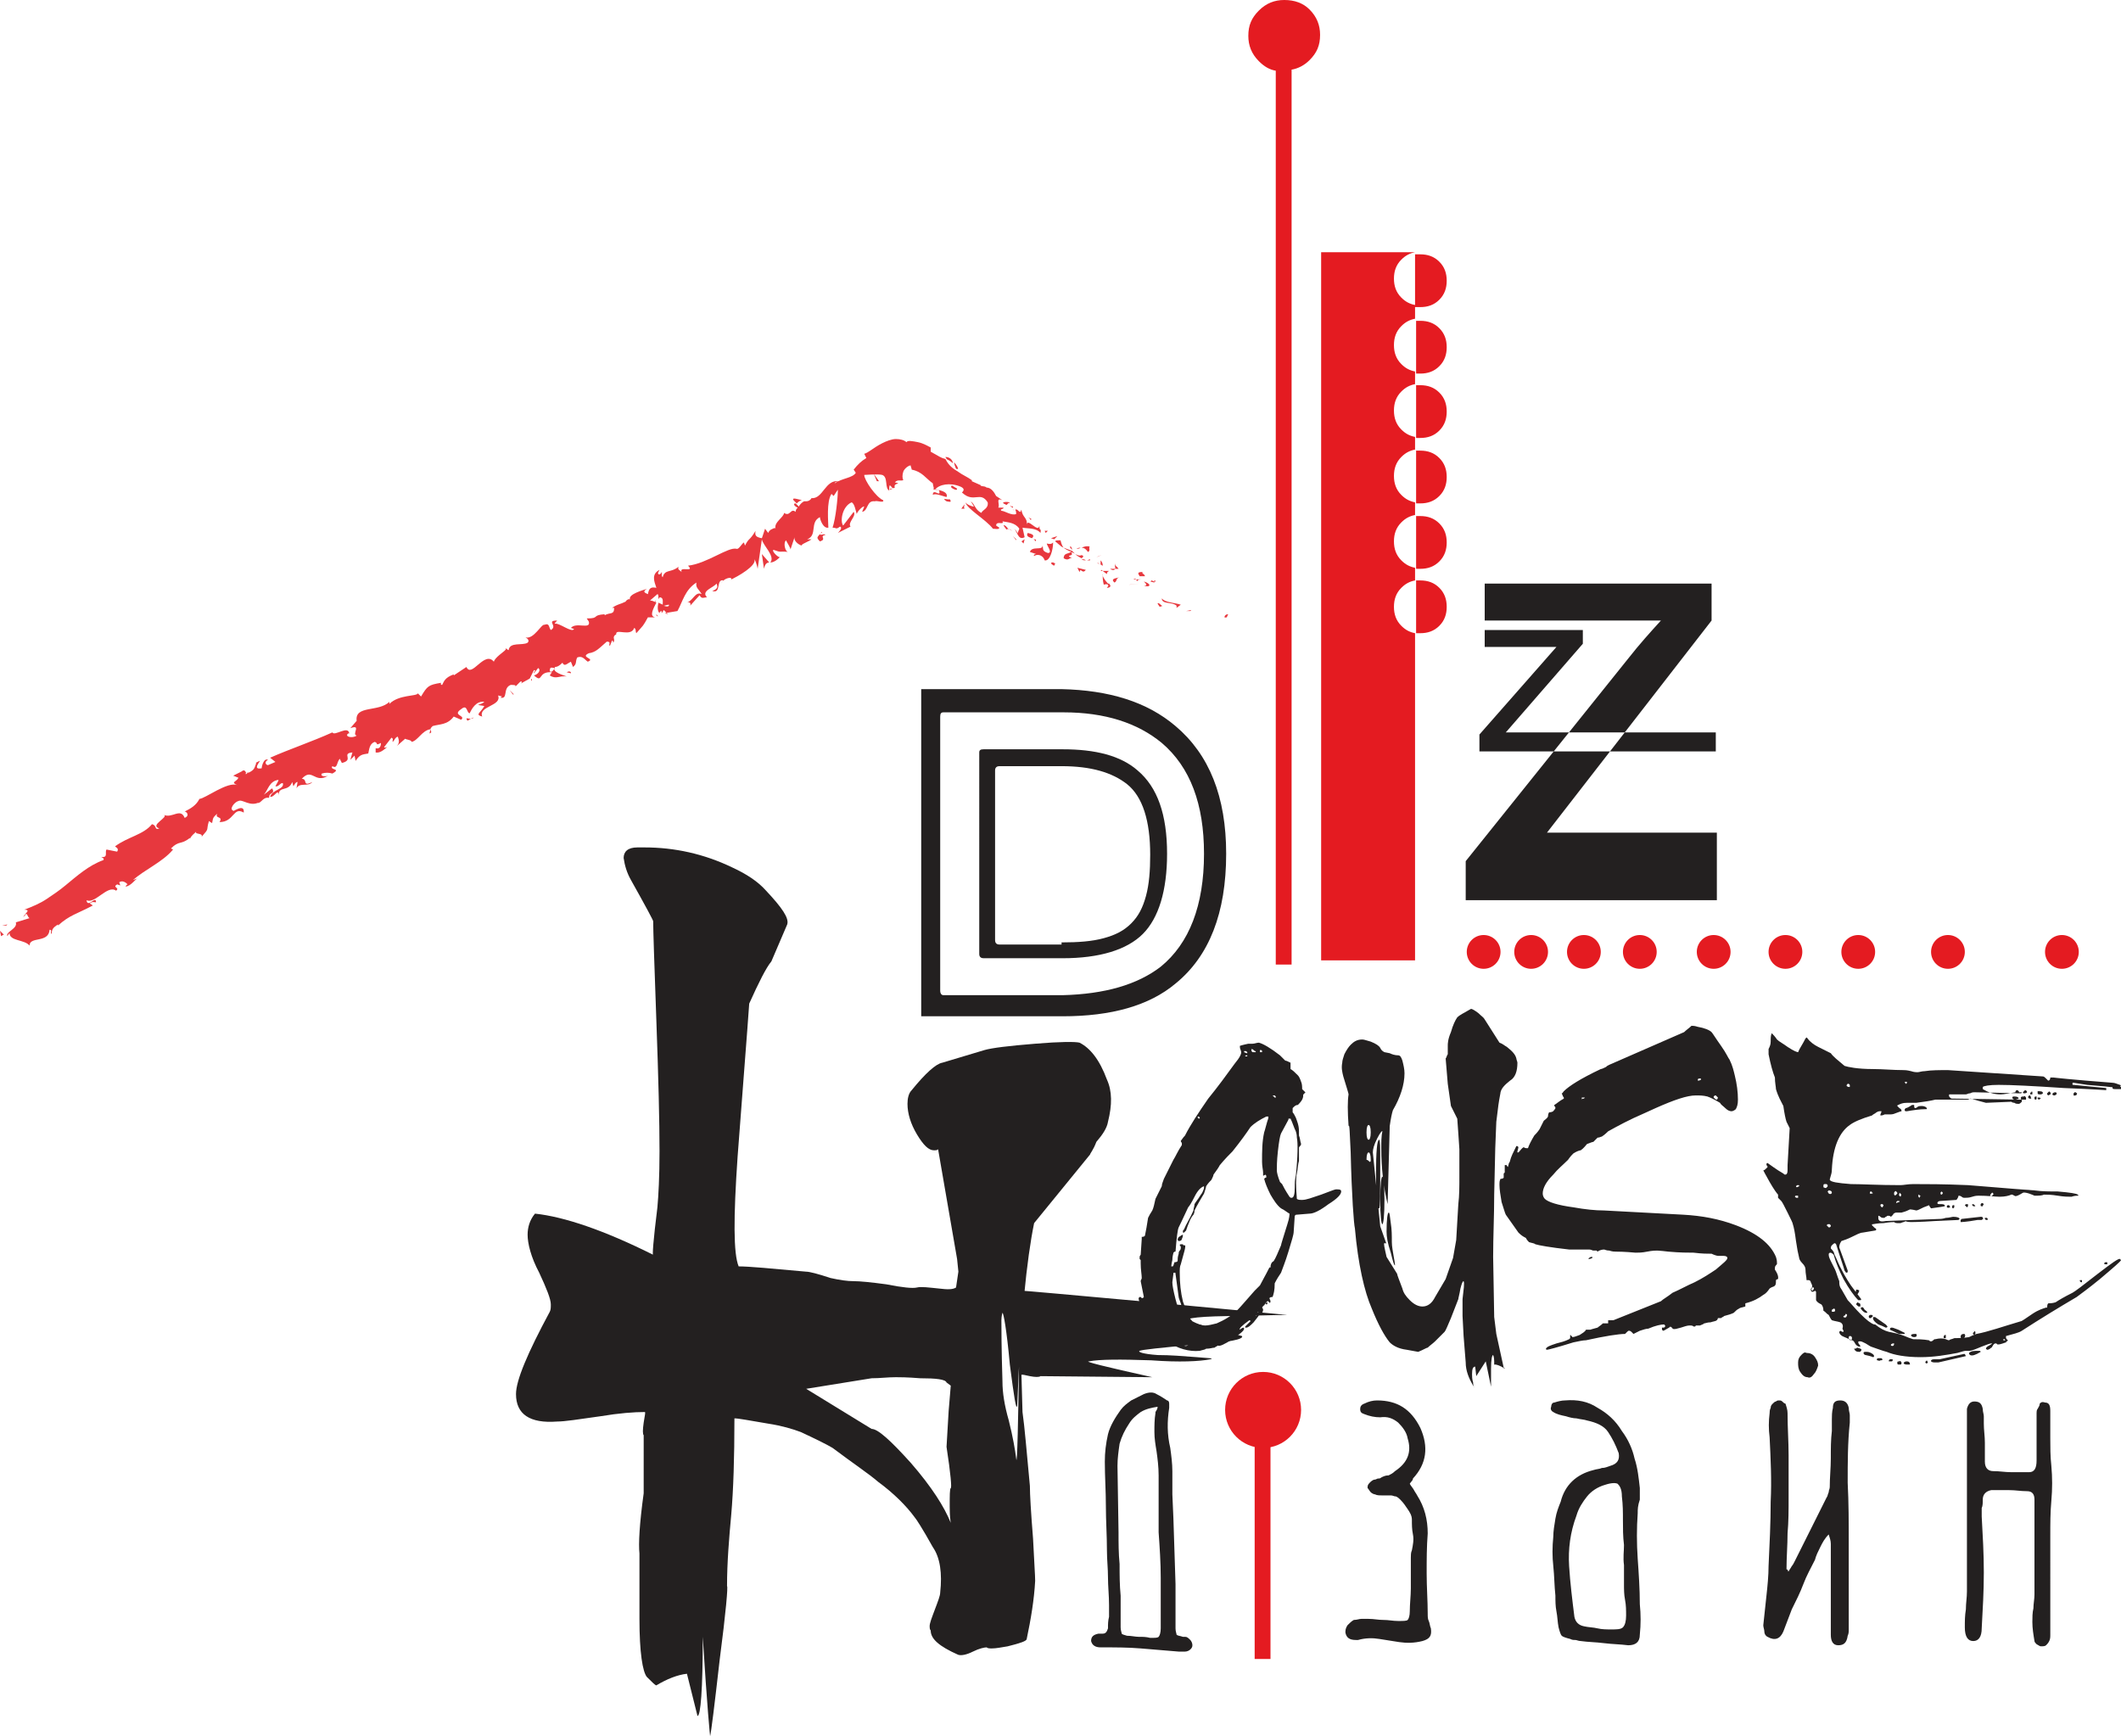 <svg version="1.1" id="Слой_1" xmlns="http://www.w3.org/2000/svg" x="0" y="0" viewBox="0 0 201 164.5" xml:space="preserve"><style>.st0{fill:#232020}.st1{fill:#e7383e}.st2{fill:#e41b21}</style><path class="st0" d="M111.4 68.8c3.2 2.7 4.8 6.7 4.8 12.1 0 5.6-1.6 9.7-4.8 12.3-2.5 2.1-6.1 3.1-10.7 3.1H87.3v-31h13.3c4.5.1 8.1 1.2 10.8 3.5zM110 91.6c2.7-2.2 4.1-5.8 4.1-10.7 0-4.7-1.3-8.2-4-10.5-2.3-1.9-5.4-2.9-9.3-2.9H89.4c-.2 0-.3.1-.3.4v26c0 .2.1.4.3.4h11.3c4-.1 7.1-1 9.3-2.7zM107.8 73c1.9 1.6 2.8 4.2 2.8 7.9 0 3.5-.8 6.1-2.3 7.6-1.5 1.5-4.1 2.3-7.6 2.3h-7.5c-.2 0-.4-.1-.4-.4V71.3c0-.2.1-.3.4-.3h7.5c3.1 0 5.5.6 7.1 2zm-7.2 16.3c1.6 0 2.9-.1 4-.4 1.1-.3 1.9-.7 2.6-1.4.7-.7 1.1-1.5 1.4-2.6.3-1.1.4-2.4.4-3.9 0-3.2-.7-5.5-2.2-6.7-1.4-1.1-3.4-1.7-6.2-1.7h-5.9c-.2 0-.4.1-.4.4v16.1c0 .2.1.4.4.4h5.9zM138.9 85.3v-3.7l15.4-19.2c1.1-1.4 2.1-2.5 3.1-3.6h-16.7v-3.5h21.5v3.5l-15.6 20.1h16.1v6.4h-23.8zm23.7-14.2v-1.7h-19.9L150 61v-1.3h-9.3v1.6h6.8l-7.3 8.3v1.6h22.4z"/><path class="st0" d="M103.3 109.4l-5.3 6.5c-.7 3.4-1.3 9.2-1.6 17.3-.1.5-.3-.8-.7-3.9-.3-3.3-.6-4.9-.7-4.9 0 0-.1.3-.1.7 0 .7 0 2.6.1 5.8 0 1.1.2 2.3.6 3.7.4 1.6.6 2.8.7 3.6.2 2.1.4-20.9.4-15.9.5 0 4.7.4 12.5 1.1 7.4.7 11.7 1.1 12.8 1.2.2 0-1.2 0-4.4.1-3.8 0-5.5.2-5.1.5l5.2 1.4c.2.3-1.2.6-4.3.8-3.4.3-5.2.5-5.4.6-.2.1.3.3 1.7.4 1.2 0 2.4.1 3.7.2 1.2.1 1.7.1 1.3.2-1 .2-2.9.3-5.6.1-2.9-.1-4.9-.1-5.9.1-.5 0 1.5.5 6 1.5l-10.6-.1c-.1.1-.5.1-1 0s-.8-.2-.8-.1l.1 3.5c.2 1.4.4 3.8.7 7 0 .8.1 2.5.3 5 .1 2.1.2 3.5.2 4-.1 1.8-.4 3.6-.8 5.5 0 .2-.6.4-1.8.7-.6.1-1.1.2-1.5.2-.2 0-.4 0-.5-.1-.2 0-.7.1-1.3.4-.6.3-1.1.4-1.4.3-1.8-.8-2.6-1.5-2.6-2.3-.1-.1-.1-.3-.1-.4 0-.3.2-.8.5-1.6s.5-1.3.5-1.6c.2-1.8 0-3.3-.7-4.3-1-1.8-1.6-2.7-1.7-2.8-.8-1.1-2-2.3-3.5-3.4-.8-.7-2.3-1.7-4.3-3.2-.5-.3-1.5-.8-3-1.5-.8-.3-1.8-.6-3.1-.8-1.8-.3-2.8-.5-3.2-.5 0 3.8-.1 6.8-.3 9.1-.2 2.2-.4 4.5-.4 6.8.1 0-.1 2.4-.7 7-.5 4.4-.8 6.8-.9 7.2 0 .2-.3-2.9-.7-9.4 0 5-.2 7.5-.5 7.5l-1-4c-.9.1-1.9.5-2.9 1.1-.1 0-.4-.3-.9-.8-.4-.5-.7-2.3-.7-5.5v-6.2c-.1-.9 0-2.8.4-5.7V136c-.1-.1-.1-.5 0-1.2s.2-1 .1-1c-1 0-2.4.1-4.2.4-2.1.3-3.4.5-4.1.5-2.6.2-3.9-.7-3.9-2.6 0-1.3 1.1-3.9 3.2-7.8.1-.2.1-.4.1-.7 0-.5-.4-1.5-1.1-3-.8-1.5-1.1-2.8-1.1-3.6 0-.7.2-1.4.7-2 2.8.3 6.6 1.6 11.2 3.9-.1.2 0-1.3.4-4.5.1-1.1.2-2.9.2-5.3 0-2.8-.1-6.9-.3-12.4-.2-5.5-.3-8.6-.3-9.4 0-.1-.7-1.4-2.1-3.9-.4-.7-.6-1.4-.7-2.1 0-.6.4-1 1.3-1h.7c2.8 0 5.6.6 8.3 1.9 1.3.6 2.4 1.3 3.2 2.2 1.5 1.6 2.2 2.6 2 3.2l-1.5 3.5c-.5.6-1.2 2-2.1 4-.2 2.9-.6 7.8-1.1 14.5-.4 5.8-.4 9.2.1 10.4 1 0 3.1.2 6.4.5.3 0 1.1.2 2.3.6.9.2 1.6.3 2.2.3.6 0 1.6.1 3.1.3 1.5.3 2.5.4 2.9.3.4-.1 1.1 0 2.1.1.8.1 1.3.1 1.6-.1l.8-5.4c.1-2.7.1 18.9 0 11.6-.2-4.1-.5-7-.7-8.9-.6-3.5-1.2-6.9-1.8-10.4-.1.1-.2.1-.4.1-.5 0-1-.5-1.6-1.5-.6-1-.9-2-.9-2.9 0-.5.1-1 .4-1.3 1.3-1.6 2.3-2.5 2.9-2.6l4-1.2c.7-.2 2.3-.4 4.8-.6 2.4-.2 3.8-.2 4.2-.1 1 .5 1.9 1.6 2.6 3.5.5 1.1.5 2.4.1 4-.1.6-.5 1.2-1.1 1.9-.3.8-.6 1.1-.6 1.2zm-13.2 21.9l-.4-.3c-.1-.3-1-.4-2.5-.4-1.2-.1-2-.1-2.3-.1-.8 0-1.5.1-2.3.1l-6.2 1 6.2 3.8c.6 0 1.8 1.1 3.7 3.2 2 2.3 3.2 4.2 3.8 5.7 0 0-.1-.5-.1-1.5 0-1.1 0-1.7.1-1.8.1 0 0-1.3-.4-3.9l.2-3.4.2-2.4z"/><path class="st1" d="M116.1 58.5c.2.1.2-.2.3-.3-.4 0-.4.4-.3.3zM112.8 57.9l.1-.1-.5.1zM110.1 56.7c0 .6 1 .3 1.4.7v.2l.4-.3c-.6-.2-1.5-.2-1.8-.6zM109.1 55c0 .2-.4 0 .3.2v-.1c-.1 0-.2-.1-.3-.1zM109.4 55.1c.3.1-.1-.3 0 0zM108 54.6h.5c0-.2-.4-.3-.2-.4-.5 0-.5.1-.3.4zM107.4 54.9h.2c.1-.1 0-.1-.2 0zM108.2 54.9h-.5c0 .1 0 .3.2 0-.1.1 0 0 .3 0zM108.4 55.1c.2.2.4.4 0 .4.7.2.7-.2 0-.4zM109.7 57.2l.2.3.3-.1c-.1.1-.4-.4-.5-.2zM105.7 53.4c-.1.1 0 .4 0 .5h.3c-.1-.2-.4-.3-.3-.5zM105.7 53.9h-.5c.3.2.4.1.5 0zM107.1 55.4l.9-.1-1 .1zM104.1 52.7l.3-.1-.5.2zM103.1 52.3c.3-.1 0-.5.2-.5-.3-.1-.6 0-.8.1.2 0 .4.1.6.4zM102 52c.1 0 .3 0 .4-.1-.1 0-.2 0-.4.1zM104.5 53.6c0-.1 0-.3-.2-.5v.4c.1 0 .1.1.2.1zM104.3 53.5c-.2-.1-.3-.2-.3-.2 0 .1.1.1.3.2zM104.5 53.6zM106.1 54.7c-.3.1-.9.1-.5.5.3-.1.1-.4.5-.5zM104.5 54.1l.4.3c0-.1 0-.2.2-.3h-.6zM104.3 54.1h.2l-.1-.1zM102.5 52.6c-.2.1-.4 0-.6-.1.2.2.4.3.6.4.1-.1.3-.2 0-.3zM103.4 53.1c-.1 0-.1 0 0 0zM99.9 51.3zM102.5 53c.1.1.3.1.4.1-.1-.1-.2-.1-.4-.1zM101.4 51.8c0 .1.1.2.2.3 0-.1-.1-.4-.2-.3zM103.3 53c0-.1 0-.1 0 0zM103.3 53c-.1 0-.2.1-.3.1h.3V53zM98 52.7c.2-.2.8-.2 1 .4.5.1.8-1 .8-1.7-.1.1-.2.2-.6.1 0 .2.6.9.1.9-.6-.2-.4-.4-.5-.7 0 .5-1 0-1.2.6l.6.2s-.3 0-.2.2zM100.6 51.8l.2.1c-.1-.1-.2-.3-.3-.7-.3 0-.5 0-.5.1l.6.5zM101.5 52.3c-.3.2-.7.1-.7.6.5.3.5-.1.8 0-.8-.4.3-.1-.1-.6.2.1.3.1.4.2l-.3-.3c0 .1 0 .1 0 0l-.1.1c0-.1 0 0 0 0-.2-.2 0-.1 0 0l.1-.1-.8-.3c.1.1.3.2.7.4zM104.9 55.7c-.1 0-.1 0 0 0zM104.6 55.4c.1 0 .2-.1.4 0 .1.2-.1.2-.1.3.2 0 .5-.1.2-.4h-.1c-.3-.3-.6-.8-.5-.9 0 .4 0 .6.1 1zM102.9 54l-.8-.2.2.4.1-.2c.3.3.4.1.5 0zM99.9 51.1l.3-.3-.6.2zM99.1 50.5l.2-.2H99zM48.9 65.1l-.2.2.2-.2zM50.4 64.5v-.2c-.1.1-.1.2 0 .2zM76 47.4c-.4-.1-1-.3-.8 0l.3.3c.2-.2.4-.3.5-.3zM62 57.1l.1.1c0-.1 0-.3.1-.4-.1.1-.1.2-.2.3zM62.4 58.6h-.5.5zM40.8 69.1l-.1.4c.3-.1.1-.2.1-.4zM90.8 44.4c-.1-.3-.3-.5-.4-.6.1.4.2.8.4.6zM48 61.4c-.1.1-.1.2-.1.3.1-.1.1-.2.1-.3zM89.6 43.3c0 .1.1.1.1.2.2.1.4.2.6.4 0-.3-.3-.6-.7-.6zM12 84c-.1 0-.1 0 0 0-.1.1-.1 0 0 0zM2.2 86.9l.3-.3c-.1 0-.2.1-.3.3zM96 48c.2.1 0 0 0 0zM96 49.8c-.1 0-.1 0-.2.1.1-.1.1-.1.2-.1zM86.5 44.2c0 .1 0 .1 0 0zM96.1 48.4c0-.1-.1-.2-.2-.2.1 0 .1 0 .2.2zM96.2 48.2l.1.1c.1 0 .1 0-.1-.1zM95.7 47.9c.1.1.2.2.3.2V48c-.1 0-.1 0-.3-.1zM26.5 74.5c-.2.2-.1.1 0 0zM73 53.3zM72.4 53.9c.1-.5.3-.6.5-.6l-.7-.8.2 1.4z"/><path class="st1" d="M45.3 66.8l.6.1c-.4.7-.9.8-.2 1-.4-1 1.9-1 1.5-2l.4.1c-.1 0-.1.1-.2.1.8.2.2-.9 1-1.2.3 0 .6 0 .4.2l.5-.5c.2-.1.2.1 0 .2l.9-.5.4-.8c.3 0-.1.2 0 .3l.4-.5c.3.2 0 .6-.4.7.9.8.3-.4 1.7-.3l-.2.3c.6.4.9 0 1.6.1-.2-.1-1.5-.4-1.1-.9.2 0 .4-.1.7-.4.2.4.4.1.8-.1l.2.5c.4-.3.2-.5.4-.9.5-.2.7.2 1 .4.8-.3-.8-.4.1-.8.7-.1 1-.5 1.7-1.1.5 0 .1.3.3.4l.2-.5c.1 0 .1.1.1.2.3-.3-.2-.5.3-.8-.1-.6 1.4.3 1.7-.6.2.1.1.3.2.5.7-.8.6-.6 1.1-1.5h.7c-.6-.1-.2-.8.1-1.4-.2-.1-.4-.2-.6-.2l.7-.6c.1 0 .1.2.1.5 0-.1.1-.1.1-.2.4 0 .3.4.3.7-.1-.1-.3-.1-.4-.2-.1.4-.1.8.1 1 0-.1.1-.2.2-.2v.2s.1-.1.2-.3l.4.4-.3-.1 1.2-.2c.5-.9.7-2 1.8-2.7-.1.5.2.6.5 1.1-.6-.3-.8.6-1.4.8.3-.1.4.1.3.3l.9-1c.2.4.4.2.7.2-.6-.6.6-.9.9-1.3.1.2.2.5-.4.7.9.3.3-1.2 1.1-1-.1.1-.2.1-.2.2.2-.4 1-.6.9-.3l-.2.1c.9-.4 2.6-1.4 2.4-2 .1.1.3.8.3.9l.4-2.8c.1.6 1.3 1.6.8 2.2.2 0 .5-.1.9-.5-.2 0-.8-.6-.6-.7.8.3.5.1 1.4.2-.3 0-.5-.9-.2-1.1 0 .1.5.8.4.9l.4-1.2c-.1.3.3.7.7.8-.2-.1.7-.4.9-.6h-.4c1-.4.2-1.6 1.2-2.1 0 .2.3 1.1.8 1 0-.5-.2-2.5.3-3.2l.2.2.4-.6c0 .8-.2 2.7-.5 3.6.4 0 .3.2.7-.1.3.1-.1.5-.2.6l1.2-.6c-.3-.4.6-1 .3-1.4l-1 1.3c-.3-.4-.1-1.8.8-2.2.3.1.4.9.5 1.1 0-.2.6-.8.7-.7l-.2.5c.6-.1.4-1.1 1.2-1 .2-.1.9.2.8-.1-.7-.3-1.8-1.9-1.8-2.4.1 0 1.3-.1 1.7 0 .6.2.2 1.3.7 1.5-.1-.1 0-.4 0-.5.2 0 .2.4.5.2-.2-.5.8-.3 0-.5.3-.3.5-.1.8-.2-.1-.2-.1-.5 0-.8.1-.3.5-.6.7-.6 0 .1.1.3.1.4 1 .2 1.3.8 2 1.3 0 .2.2.6 0 .6.2 0 .4-.1.6.1.2.7-.6-.3-.6.4.2-.2.9.1 1.3.2.2-.5-.7-.7-1.1-.7.4-.5 1.4-.7 2.4-.3.7.3 0 .6.2.6 1.1 1 1.7-.2 2.4.9.1.6-.5.7-.6 1-.6-.3-.6-.8-1-1.1l.3.5c-.2 0-.7-.2-.8-.4.1.6 1.9 1.6 2.6 2.5.2 0 .6.1.6-.1l-.3-.2c0-.5.8 0 .6-.4.5.1 1.2.1 1.6.7l-.2.5c.1-.1-.2-.5-.4-.5.4 0 .4 1.2 1.1.8l-.2-.9c.5.1 1.3 0 1.7.5.1-.6-.1 0-.1-.7-.1.8-1.2-.9-1.2 0 .1-.8-.4-.7-.5-1.5-.1.1 0 .4-.4 0h-.2c.1.1.1.3.1.4-.4.2-1.1-.3-1.4-.3-.2-.2.2-.1.2-.3h-.5c.2-.3-.3-1 .4-.7l-.6-.4c-.2-.4-.5-.8-.9-.8-.2-.2-.8-.1-.5-.2l-.9-.4v-.1c-.4-.3-.9-.5-1.3-.8-.5-.3-.9-.6-1.2-1.2-.4-.1-.7-.3-1.4-.7v-.4c-.2-.1-.7-.4-1.2-.5-.5-.1-1-.2-1.1 0-.2-.2-.6-.3-1-.3s-.9.2-1.3.4c-.8.4-1.3.9-1.7 1l.2.4c-.5.3-.8.6-1.2 1.1l.2.3c-.3.5-1.3.5-2 1 0-.1.2-.2.4-.2-1.3-.2-1.5 1.7-2.6 1.6-.1.2-.3.3-.5.3h-.5.3c-.2.1-.4.3-.5.5l-.3-.3c-.3 0-.1.3.2.4-.1.1-.2.2-.2.4-.5-.4-.5.5-1.1.1 0 .4-1 .9-.8 1.5-.1-.1-.1-.1 0-.1-.3.1-.6.2-.7.5l-.3-.4-.3.9c-.5-.1-.7-.2-.6-.7-.6 1-.6.6-1 1.4l-.1-.3c-.2.1-.5.7-.7.6-.8-.2-2.8 1.4-4.6 1.6.7.7-.9 0-.6.6-.2-.2-.4-.2-.3-.5-.7.6-1.3.2-1.5 1-.2-.2 0-.4-.1-.5 0 .1-.2.3-.3.2-.1-.1 0-.2.1-.4-.8.4-.5 1.1-.3 1.7-.5-.1-.7 0-.8.6-.2-.1-.6-.2-.1-.5-.3.1-1.8.5-1.6 1-.1-.1-.4.1-.4.2-.6.3-.7.2-1.3.6h.2c0 .7-.4.4-.9.7v-.1c-1.3.1-.4.4-1.7.4l.2.3c.2.8-1.2 0-1.7.6l.3.1c-.2.4-1.4-.6-1.8-.5-.1 0 .1-.2.2-.3-1.1 0 .1.5-.6.9-.2-.2-.1-.7-.6-.5-.3-.1-1 1.4-1.8 1.2.2.1.4.3.2.5-.5.3-1.7-.1-1.8.7-.1 0-.1-.1-.2-.1-.3.3-1.1.8-1.2 1.2-.9-1.1-2.1 1.6-2.6.5L43 64v-.1c-.8.3-.9.6-1.1 1-.2 0-.1-.2-.1-.2-1.2.2-1.3.3-1.9 1.3l-.3-.3c-.1.3-1.8.1-2.7 1v-.2c-1 1-3.3.3-3.1 1.8l-.6.7c1.1-.4.1.6.6.7-.4.3-1.2.1-.8-.2h.1c-.1-.8-1.4.3-1.6-.1-2 .9-4.1 1.6-5.9 2.4l.5.4-.7.3c-.2 0-.4-.3 0-.5-.4-.2-.6.6-.6.8-1 .2 0-.8-.2-.7l-.4.2h.1c-.2.4-.1.6-.7.9-.4.1-.3-.2-.5-.2 0 0-.1 0-.2.1l-.8.4.5.2c-.2.4-.8.4-.1.7-.9-.4-3.1 1.3-3.6 1.3-.3.6-.8.9-1.4 1.2.2 0 .5.4 0 .6-.4-1-1.2.1-2-.3.6.2-1.4 1-.4 1.3-.5.2-.2-.3-.7-.4-.8 1-2.3 1.2-3.5 2.1.1.1.4.2.2.5l-1-.2c-.2.2.2.8-.5.7.1.1.3.1.2.3-1.4.5-2.5 1.5-3.6 2.4-.6.5-1.2.9-1.8 1.3-.6.4-1.3.7-2.1 1 .5 0 .3.2.1.4.2-.1.2.3.4.4l-1.3.4c.2.6-1 .9-.8 1.3l.2-.3c0 .8 1.4.6 1.9 1.2 0-.9 1.8-.2 1.9-1.5.3 0 0 .3.2.4 0-.4.1-.6.6-.9v.1c1.1-1 1.8-1.1 3.3-1.9l-.3-.2c.3-.2.4-.1.6-.1 0-.7-.8.6-.9-.2.8.4 2-1.5 2.8-.9.4-.3-.4-.3.1-.6l.3.1-.1-.3c.3-.2.6 0 .8.2-.1 0-.2.2-.2.2.5 0 1-.8 1.2-.8l-.5.2c1.1-1 2.8-1.7 3.8-2.9l-.2-.1c.8-.8.9-.3 1.8-1v.1c.1-.3.4-.5.6-.7-.2.3.7.1.5.5.8-.9.4-.5.7-1.5l.3.2c.1-.4 0-.5.5-.9-.3.5.6.2.2.8 1.4 0 1.3-1.5 2.3-.9.1-1-1.2.1-1-.2-.4-.1.1-.8.5-.9.4-.2 1.1.6 2 .1-.1 0-.1.1-.2.1.4 0 .5-.6 1.1-.5 0-.6.6-.3.3-.9-.3.2-.5.4-.8.6.4-.4.5-1.3 1.4-1.4 0 .1-.2.4-.3.6.3.1.4-.3.7-.3.2.6-1 .6-1.2 1.3.4.1.8-.9.8-.1 0-1 .9-.3 1.3-1.3l.1.4c.1-.1.2-.4.4-.4l-.1.6c.3-.6 1.1-.1 1.5-.6-1 .5-.4-.3-1-.3 1-1.1 1.2.5 2.5-.3-.2.1-.8.1-.6-.2.3-.1.7-.1 1 0 .9-.5-.3-.3 0-.7.5.3.4-.4.7-.7l.2.4c1.2-.3-.1-.9 1-1l-.2.7.4-.4.1.5c.4-.6.6-.6 1.2-.7.1-.4.1-.9.6-1.1.4.1 0 .4.6.1 0 .3-.1.6-.5.5v.4c.5.1.9-.4 1.1-.5-.1 0-.2.1-.3 0l.7-.9c.2.1.1.2.1.4.2-.1.2-.4.5-.5.1.3.2.6-.1.9l.8-.7c.1.1.6.1.6.3.6-.1 1-1.1 1.8-1.2 0-.1.1-.2.2-.3.7-.2 1.4-.1 2-.9l.7.3c.5-.4-.9-.4 0-1 .6-.5.5.3.8.4.2-.4.6-1.2 1.4-1.1-.2.2-.4.2-.6.3zm7.3-3.5c-.1.1-.3.5-.5.3 0-.5.2-.3.5-.3zm10.8-6c0 .2-.2.2-.5.1.1 0 .3-.1.5-.1zm30.5-10.4c-.2-.4-.1-.2 0 0zm.5.5c.1 0 .1 0 .1-.1-.1 0-.2 0-.4-.2 0 .2.1.3.3.3zM23.3 73.2h.2c-.3.3-.2.1-.2 0z"/><path class="st1" d="M62.4 58.4c-.1 0-.1-.1-.2-.2 0 .1 0 .2.2.2zM40.8 69c-.1.1-.1.1 0 0zM84.6 46.3h-.3c0 .1.1.1.3 0zM97.8 49.2l-.4-.2c.2.1.2.2.3.3 0 0 0-.2.1-.1zM99.7 53.5c.1 0 .1.1.2.1l.1-.2c-.3-.2-.5-.1-.3.1zM97.4 50.5c-.2.3.1.4.4.5.3-.3 0-.4-.4-.5zM97.9 51.1c.1 0 .2.1.2.2.2-.2 0-.2-.2-.2zM95.3 47.8c.1.2.3-.3.3-.1.4-.2-1.1-.2-.3.1zM97 51.5l.1-.4-.3.2zM95.1 49.8l.3.4c0-.1.1-.1.2 0-.2-.3-.4-.5-.5-.4zM95.6 50.1c.1.1.3.2.4.2-.1 0-.2-.1-.4-.2zM96.3 51.2v-.1l-.3-.3zM90.7 46.3l-.5-.3c-.1.1-.1.2.1.3.2.1.4.2.4 0zM91.4 48.2c-.1-.2 0-.2 0-.4l-.3.4h.3zM90 47.3c-.1.1-.9-.2-.3.2.1 0 .6.2.3-.2zM83.1 45.6h.2l-.5-.7zM77.7 51.3c.7-.2-.1-.5.5-.6 0-.2-.5.1-.5-.1-.2.3-.4.3 0 .7z"/><path class="st1" d="M77.8 50.6c0-.1.1-.1.1-.2-.1 0-.1.1-.1.2zM.7 87.6l-.5.1h.4zM.4 88.6l-.4-.4.1.5c.1 0 .2-.2.3-.1zM54.1 63.8v-.1c-.1-.1-.2-.1-.4 0l.4.1zM48.6 65.8h.1l-.4-.4zM44.3 68.3c.2-.1.4-.3.6-.3-.4.3-.9-.2-.6.3z"/><g><path class="st0" d="M133.6 140.6c.1.2.3.4.4.6.1.2.2.3.3.5.7 1.1 1 2.3 1 3.6-.1 1.3-.1 2.5-.1 3.8 0 1.3.1 2.6.1 3.8 0 .3 0 .5.1.7.1.2.1.5.2.7.1.7-.1 1-.8 1.2-.8.2-1.5.2-2.2.1-.6-.1-1.3-.2-1.9-.3-.6-.1-1.3-.1-2 .1h-.2c-.6 0-.9-.2-1-.7 0-.2 0-.4.2-.7.2-.2.4-.4.6-.5.3 0 .5-.1.7-.1h.7c.5 0 .9.1 1.4.1.5 0 .9.1 1.4.1.5 0 .8 0 .9-.1.1-.1.2-.4.2-.8 0-.7.1-1.5.1-2.2v-2.2-.7c0-.2 0-.5.1-.7.1-.5.2-1 .1-1.5s-.1-.9-.1-1.4c0-.4-.2-.7-.4-1-.2-.3-.4-.6-.7-.9-.1-.1-.2-.2-.4-.3-.2 0-.3-.1-.5-.1h-.8c-.3 0-.5 0-.7-.1-.1 0-.3-.1-.4-.2-.1-.1-.2-.3-.3-.4 0-.2 0-.3.2-.5.1-.1.3-.3.5-.3.1 0 .2-.1.3-.1s.2 0 .3-.1c.2-.1.4-.2.7-.2.2-.1.4-.2.6-.4 1.2-.8 1.6-1.8 1.2-3.1-.1-.6-.5-1.1-.9-1.5-.5-.4-1-.6-1.7-.5-.5 0-1-.1-1.5-.3-.3-.1-.4-.2-.4-.5 0-.2.1-.4.4-.5.4-.2.8-.3 1.2-.3 1.9 0 3.2.8 4.1 2.6.8 1.8.6 3.4-.7 4.8 0 .2-.2.3-.3.5zM155.2 143.4c-.1 1.4-.1 2.8 0 4.3.1 1.4.2 2.9.2 4.3.1 1 .1 1.9 0 2.9 0 .7-.4 1-1.1 1-.8-.1-1.5-.1-2.3-.2-.8-.1-1.5-.1-2.2-.2-.2 0-.4-.1-.5-.1-.2 0-.3 0-.5-.1-.4-.1-.7-.2-.8-.3-.1-.1-.2-.4-.3-.8-.1-.5-.1-1-.2-1.5s-.1-1-.1-1.5c-.1-.9-.1-1.9-.2-2.8-.1-.9-.1-1.8 0-2.8 0-.5.1-1.1.2-1.7.1-.6.3-1.1.5-1.6.4-1.6 1.5-2.6 3.1-3 .3-.1.6-.1.8-.2.3 0 .5-.1.8-.2.7-.2.9-.6.8-1.2-.3-.8-.6-1.4-1-2-.4-.6-1.1-.9-2-1.1-.3-.1-.6-.1-1-.2-.3 0-.7-.1-1-.2-.5-.1-.9-.2-1.2-.4-.2-.1-.3-.3-.2-.5 0-.2.1-.4.3-.4.3-.1.7-.2 1-.2 1.2-.1 2.2.1 3.1.7.9.5 1.7 1.2 2.3 2.2.6.8 1 1.7 1.2 2.6.3.9.4 1.9.5 2.8v1.1c-.2.6-.2.9-.2 1.3zm-1.3 3c-.1-.8-.1-1.6-.1-2.3 0-.8 0-1.5-.1-2.3 0-.7-.2-1-.4-1.2-.2-.1-.6-.1-1.2.1-.7.2-1.3.6-1.7 1.1-.4.5-.8 1.1-1 1.8-.6 1.6-.8 3.2-.7 4.8.1 1.6.3 3.2.5 4.8.1.5.4.8.9.9.4.1.9.1 1.3.2s.9.1 1.3.1c.5 0 .9 0 1.1-.2.2-.2.3-.6.3-1.1 0-.5 0-1-.1-1.5s-.1-1-.1-1.5v-1.8c-.1-.7 0-1.3 0-1.9zM169.5 148.9c.1-.2.2-.3.3-.5.1-.1.2-.3.3-.5l1.5-3 1.5-3c.1-.1.1-.3.2-.5 0-.2.1-.3.1-.5 0-.9.1-1.8.1-2.7 0-.9 0-1.8.1-2.6v-1.1c0-.3 0-.7.1-1.1 0-.5.2-.7.7-.7.4 0 .7.2.8.7 0 .3.1.5.1.7v.7c-.2 1.9-.2 3.8-.2 5.7.1 1.9.1 3.8.1 5.7V154.4c0 .2 0 .4-.1.6-.1.7-.4.9-.9.9s-.7-.4-.7-1V151v-3.9-.8c0-.3-.1-.6-.2-.9-.4.4-.6.8-.8 1.2-.2.4-.4.8-.5 1.2-.4.8-.8 1.5-1.1 2.3-.3.8-.7 1.6-1.1 2.4l-.8 2.1c-.3.7-.8.9-1.5.5-.2-.1-.3-.3-.3-.5s-.1-.4-.1-.6c.1-.9.2-1.9.3-2.8.1-.9.2-1.9.2-2.8.1-2.1.2-4.1.2-6.1.1-2 0-4.1-.1-6.1-.1-.8-.1-1.5 0-2.3 0-.1 0-.3.1-.5 0-.2.1-.3.2-.4.1-.1.2-.2.3-.2.1-.1.2-.1.3-.1.1 0 .2 0 .3.1.1.1.2.2.3.2.1.3.2.6.2.9 0 1.4.1 2.7.1 4v4c0 1.2 0 2.3-.1 3.4 0 1.1-.1 2.3-.1 3.4.1 0 .1.1.2.1-.2 0-.1 0 0 .1zm1.8-18.4c-.3 0-.5-.2-.7-.5-.2-.3-.2-.6-.2-.9 0-.3.1-.5.3-.7.2-.2.3-.3.5-.2.3 0 .6.1.8.4.2.3.3.5.3.8-.1.3-.2.6-.4.8-.2.3-.4.4-.6.3zM186.4 142.9v-.5-8.1-.4-.4c.1-.4.3-.7.7-.7.5 0 .7.2.8.7 0 .3.1.5.1.7v.7c0 .6.1 1.2.1 1.8v1.8c0 .6.3.9.8.9.6 0 1.1.1 1.7.1h1.7c.5 0 .7-.4.7-1.1v-4.1-.4c0-.1 0-.3.1-.4.1-.2.2-.3.2-.5.1-.1.2-.2.5-.1.4 0 .5.3.5.8v2.6c0 .8 0 1.7.1 2.6.1 1.1.1 2.2 0 3.3-.1 1.1-.1 2.2-.1 3.3V154.9c0 .2 0 .4-.1.6-.1.2-.2.3-.3.4-.1.1-.3.1-.5.1-.1 0-.2-.1-.4-.2-.1-.1-.2-.2-.2-.3-.1-.6-.2-1.2-.2-1.8 0-.4 0-.9.1-1.3 0-.4.1-.9.1-1.3v-1.8-1.8-2.7-2.7c0-.5-.2-.8-.7-.8-.6 0-1.1-.1-1.7-.1h-1.7c-.5.1-.8.4-.8.9 0 .3 0 .6-.1.8v.8c.1 1.8.2 3.5.2 5.3s-.1 3.5-.2 5.3c0 .8-.3 1.2-.8 1.2s-.8-.4-.8-1.3c0-.6 0-1.1.1-1.7 0-.6.1-1.1.1-1.7v-7.9z"/></g><g><path class="st2" d="M134.6 41.5c.7 0 1.3-.2 1.8-.7.5-.5.7-1.1.7-1.8s-.2-1.3-.7-1.8c-.5-.5-1.1-.7-1.8-.7h-.4v5h.4zM134.6 47.7c.7 0 1.3-.2 1.8-.7.5-.5.7-1.1.7-1.8s-.2-1.3-.7-1.8c-.5-.5-1.1-.7-1.8-.7h-.4v5h.4zM121.7 0c-.9 0-1.7.3-2.4 1s-1 1.4-1 2.4c0 .9.3 1.7 1 2.4.5.5 1 .8 1.6.9v84.7h1.5V6.6c.6-.1 1.2-.4 1.7-.9.7-.7 1-1.4 1-2.4 0-.9-.3-1.7-1-2.4-.6-.6-1.4-.9-2.4-.9zM134.6 35.4c.7 0 1.3-.2 1.8-.7.5-.5.7-1.1.7-1.8s-.2-1.3-.7-1.8c-.5-.5-1.1-.7-1.8-.7h-.4v5h.4zM134.6 53.9c.7 0 1.3-.2 1.8-.7.5-.5.7-1.1.7-1.8s-.2-1.3-.7-1.8c-.5-.5-1.1-.7-1.8-.7h-.4v5h.4zM134.6 60c.7 0 1.3-.2 1.8-.7.5-.5.7-1.1.7-1.8s-.2-1.3-.7-1.8c-.5-.5-1.1-.7-1.8-.7h-.4v5h.4zM134.1 29.1h.5c.7 0 1.3-.2 1.8-.7.5-.5.7-1.1.7-1.8s-.2-1.3-.7-1.8c-.5-.5-1.1-.7-1.8-.7h-.5v5zM134.1 60c-.5-.1-.9-.3-1.3-.7-.5-.5-.7-1.1-.7-1.8s.2-1.3.7-1.8c.4-.4.8-.6 1.3-.7v-1.2c-.5-.1-.9-.3-1.3-.7-.5-.5-.7-1.1-.7-1.8s.2-1.3.7-1.8c.4-.4.8-.6 1.3-.7v-1.2c-.5-.1-.9-.3-1.3-.7-.5-.5-.7-1.1-.7-1.8s.2-1.3.7-1.8c.4-.4.8-.6 1.3-.7v-1.2c-.5-.1-.9-.3-1.3-.7-.5-.5-.7-1.1-.7-1.8s.2-1.3.7-1.8c.4-.4.8-.6 1.3-.7v-1.2c-.5-.1-.9-.3-1.3-.7-.5-.5-.7-1.1-.7-1.8s.2-1.3.7-1.8c.4-.4.8-.6 1.3-.7v-1.3c-.5-.1-.9-.3-1.3-.7-.5-.5-.7-1.1-.7-1.8s.2-1.3.7-1.8c.4-.4.8-.6 1.3-.7h-8.9V91h8.9V60z"/></g><g><path class="st0" d="M111.2 143.9l.2 6.2v4.2c0 .3.1.5.1.6.1.1.3.1.6.2h.2c.2 0 .3.1.5.3.1.1.2.3.2.5s-.1.3-.2.4c-.1.1-.3.2-.5.2h-.6l-3.6-.3c-1.2-.1-2.4-.1-3.7-.1h-.1c-.5 0-.8-.2-.9-.6 0-.4.2-.6.7-.7h.4c.3 0 .4-.2.5-.5 0-.4 0-.7.1-1.1v-1.1c0-.9-.1-1.8-.1-2.6 0-.9-.1-1.7-.1-2.6 0-1.4-.1-2.8-.1-4.2 0-1.4-.1-2.8-.1-4.2 0-.9.1-1.7.3-2.6.2-.8.7-1.6 1.2-2.3.3-.4.6-.6 1-.9l1.2-.6c.5-.2.9-.2 1.2 0 .4.2.7.4 1 .6.1 0 .2.1.2.3v.4c-.2 1.3-.2 2.5.1 3.8.1.7.2 1.5.2 2.2v2.2l.1 2.3zm-1.5-10.6c-.6.1-1.1.2-1.6.5-.4.3-.8.6-1.1 1.1-.4.6-.7 1.2-.9 1.9-.1.7-.2 1.4-.2 2.1l.1 6.3c0 1 0 2 .1 3 0 1 0 2 .1 3v3c0 .3.1.5.1.6.1.1.2.1.5.2.4 0 .8.1 1.1.1.4 0 .7 0 1.1.1.5 0 .7 0 .8-.1.1-.1.2-.4.2-.8v-.5-4.3c0-1.4-.1-2.9-.2-4.3v-1.5-1.6-2.3c0-.8-.1-1.6-.2-2.3-.1-.6-.2-1.2-.2-1.8 0-.6 0-1.2.1-1.8v-.1c.2-.3.2-.4.2-.5z"/></g><circle class="st2" cx="119.7" cy="133.6" r="3.6"/><path class="st2" d="M120.4 133.8v23.4h-1.5v-23.4"/><g><path class="st0" d="M120.6 122.9c-.1 0-.2 0-.3.1 0 .1.1.2.1.3 0 .2-.1.2-.2 0h-.1c-.1.1-.2.2-.3.4-.1 0-.1.1-.2.2 0 0 .1.1.1.2 0 .2-.1.3-.2.4-.1 0-.1 0-.2-.1l-.1-.1c-.1.2-.2.3-.2.4.1-.1.2-.1.2-.1h.1c0 .1-.2.3-.5.7-.3.3-.5.5-.7.5h-.1v-.1l.5-.5s0-.1-.1-.1c-.7.5-1 .8-.9.9.1-.1.1-.1.3-.2 0 0 .1 0 .1.1 0 .2-.4.5-1.1 1-.8.5-1.2.7-1.4.6-.1.1-.2.1-.3.2-.2 0-.4.1-.8.1-.1.1-.3.1-.6.2-1 .1-2.1-.2-3.1-.9-1.1-.7-1.7-1.5-1.7-2.4h-.2l-.1.1h-.1c0-.1-.1-.4-.3-.9-.2-.5-.3-.7-.3-.9l.1-.1h.1l.1.1h.1l.1-.1-.3-1.5c0-.1.1-.2.1-.3 0-.3-.1-.8-.1-1.4v-.3l-.1-.1v-.2c0-.1.1-.2.1-.2l.1-1.5v-.2c.1 0 .2 0 .3-.1.1-.5.2-1 .3-1.7.1-.2.2-.4.4-.7.1-.2.2-.6.3-1.1l.6-1.2c0-.2.1-.4.2-.7l.9-1.8c.2-.3.4-.8.8-1.4v-.2c-.1-.1-.1-.2-.1-.2.1-.1.2-.3.4-.5.5-1 1.3-2.2 2.2-3.5.9-1.1 1.7-2.2 2.5-3.3.5-.6.7-1 .6-1.2 0-.1-.1-.2-.1-.4v-.1s.3-.1.8-.2h.4c.2 0 .4-.1.6-.1.4.1 1.1.5 2 1.2l.5.5c.1 0 .3.1.5.2v.6c.2.1.4.3.7.6.1.1.2.3.3.6.1.2.1.5.1.7l.3.3s0 .1-.1.1c0 .1-.1.1-.1.1 0 .2 0 .3-.1.5 0 0-.1.2-.4.5-.2 0-.3.1-.5.3v.4c.1.1.2.3.3.5.1.3.3.7.3 1.3v.4c.1.2.1.5.2.8 0 0 0 .1-.1.2s-.1.1-.1.2v1.2c-.1.3-.1.7-.2 1.2-.1.4-.1 1.2 0 2.4.1.1.3.1.5.1.4 0 .9-.2 1.8-.5.8-.3 1.3-.5 1.4-.5.3 0 .5 0 .5.2 0 .3-.4.7-1.2 1.2-.8.6-1.4.9-1.8.9l-1.2.1c-.1 0-.1 0-.2.1l-.1 1.5c0 .3-.2.9-.5 1.9-.3 1-.6 1.7-.7 2-.2.3-.4.6-.6 1 0 .7-.1 1-.2 1.3zm-8.6 1.6h.1v-.1s0-.1.1-.1.2.1.4.4c.2.3.4.5.4.5.4.2.8.4 1.2.4.3 0 .7-.1 1.1-.2.7-.3 1.4-.7 2-1.3.3-.3.8-.9 1.6-1.8l.5-.5c.2-.4.5-.9.9-1.7h.1c0-.3.1-.5.3-.6.2-.3.4-.8.7-1.5 0-.1.2-.7.6-2 .2-.6.2-.9.2-1-.2-.1-.4-.3-.8-.5-.4-.3-.7-.8-1-1.3-.3-.6-.5-1.1-.6-1.5l.1-.1c.1 0 .1 0 .1-.1v-.1l-.1-.1s-.1.1-.2.1v-.3c0-.2-.1-.6-.1-1 0-1 0-1.9.2-2.8 0 0 .1-.3.2-.7.1-.4.2-.6.2-.7v-.1h-.2c-.6.3-1.1.6-1.5 1-.4.6-.9 1.3-1.7 2.3-.3.3-.7.7-1.2 1.3-.1.2-.3.5-.6.9 0 .1-.1.3-.2.5-.1.1-.3.3-.5.6 0 .1-.1.4-.2.7-.3.5-.6 1-.9 1.6 0 .1 0 .2-.1.4-.1.1-.3.4-.4.7-.1.2-.2.5-.3.8l-.2.2c-.1 0-.1 0-.1-.1s0-.1.1-.2c.2-.5.6-1.1.9-1.8 0-.2.1-.4.1-.6.1-.2.3-.4.6-.9.1-.1.2-.3.3-.6v-.2c-.3.1-.6.4-.9 1-.3.6-.5.9-.6 1-.2.4-.5 1.1-.9 1.9-.1.2-.2 1-.3 2.3-.1 0-.1 0-.2.1 0 .1-.1.3-.1.7-.1.4-.1.6-.1.6h.1c.1 0 .1-.1.2-.4.1 0 .2 0 .3-.1 0-.2 0-.4.1-.7 0-.1 0-.2.1-.3.1-.1.1-.2.1-.3 0-.1 0-.1-.1-.2 0 0 0-.1.1-.1h.2c0 .1.1.1.1.1h.1c.1.1-.1.7-.4 1.8-.1.2-.1.5-.1.8 0 1 .1 1.9.3 2.7 0 .1.1.2.1.3.1.2.1.3.1.3 0 .1-.1.1-.2.1s-.1-.2-.2-.5-.2-.5-.2-.6l-.3-2.2c0-.1 0-.1-.1-.1s-.1 0-.1.1l-.1.8c0 .3.1.8.3 1.6.2.8.4 1.3.6 1.4zm.2 3c.2.1.4 0 .4-.1l-.1-.1c-.1 0-.4-.1-.8-.2-.2-.1-.3-.2-.4-.1-.1 0-.1 0-.1.1s.3.2 1 .4zm-.5-9.9l-.1-.1c0-.2.1-.3.3-.4.1-.1.2-.1.2-.1 0 .1 0 .2-.1.4 0 .1-.1.2-.3.2zm1.9-11.6c.1 0 .1-.1.1-.1l-.1-.1c-.1 0-.1 0-.1.1l.1.1zm1.8 21v.1h.3c.2 0 .3-.1.3-.1v-.2l.1-.1s0-.1-.1-.1l-.3.3s-.1.1-.3.1zm2.6-26.9h.2v-.1c-.1 0-.2 0-.2.1zm.2-.3v-.1c-.1-.1-.1-.1-.2-.1h-.1v.1c.2.1.3.1.3.1zm.8-.1v-.1c-.1 0-.1 0-.2-.1s-.2-.1-.2-.1v.2l.1.1h.1.2zm.4 0h.2v-.1c0-.1-.1-.1-.2-.1v.2zm.7 23.7c0 .2 0 .2-.1.2l-.1-.1c.1 0 .1-.1.2-.1zm.7-19.4h.1v-.1l-.1-.1h-.2l.2.2zm.5 8l.2.2c.1.2.3.6.7 1.2.1.1.1.1.2.1.2 0 .3-.3.3-1 0-.4 0-.7.1-1.1.2-1.9.2-3.1.1-3.6 0-.1 0-.3-.1-.6-.2-.4-.3-.8-.5-1.2h-.2v.1l-.7 1.3c-.1.2-.2.8-.3 1.7-.1.9-.1 1.5-.1 1.8 0 .2.1.6.3 1.1zM128 109.2c-.1-1.9-.1-2.7-.2-2.5-.1-1.4-.1-2.4 0-3 0-.1-.2-.7-.5-1.7-.1-.4-.2-.8-.1-1.3 0-.2.1-.5.2-.8.2-.4.4-.7.6-.9.3-.3.6-.5 1.1-.5.2 0 .4.1.8.2.5.2.8.4.9.6.1.2.2.3.4.4l.5.1c.2.1.5.2.8.2.2 0 .3.2.4.5.1.4.2.8.2 1.2 0 1.1-.4 2.3-1.1 3.5-.1.3-.2.8-.3 1.5l-.2 7.4c-.4-1.7-.6-3.4-.6-5.3 0-.6 0-1.1.1-1.6 0-.1-.2.1-.5.7s-.4 1-.4 1.3l.7 7 .6 1.7c0-.1-.1-.1-.2-.1s0 .4.2 1.3l1 1.6c0 .1.2.6.5 1.4.1.4.3.7.7 1.1.4.4.8.6 1.2.6.5 0 .9-.3 1.2-.9l1-1.7.7-2 .3-1.7.2-3.4c.1-.8.1-1.7.1-2.6v-1.4-1.2l-.1-1.5-.1-1.4-.6-1.2-.3-2.1-.2-2.4c.1-.1.1-.3.2-.4v-.4-.4c0-.2 0-.6.3-1.3.2-.7.4-1.1.6-1.4.2-.2.6-.4 1.3-.8.1 0 .3.1.7.4.3.3.5.4.6.6l1.4 2.2c.3.1.5.3.7.4.5.4.8.7.9 1.1 0 .1.1.3.1.4 0 .8-.2 1.4-.7 1.7-.5.4-.8.7-.9 1.1 0 .1-.1.5-.2 1.2l-.2 1.6-.1 2.5-.1 4.4c0 2-.1 4-.1 5.9l.1 5.7.2 1.6.7 3.2s.1 0 .1.1c-.4-.3-.8-.4-.9-.4-.1 0-.1 0-.1.1v-.4c0-.4-.1-.6-.1-.6-.1 0-.2.4-.2 1.3v1.7l-.5-2.4-.9 1.4-.1-.9c-.2 0-.3.2-.3.7 0 .2 0 .5.1.8 0 .3.1.5.1.5s0-.1-.1-.2c-.4-.7-.7-1.4-.7-2.2l-.2-2.5-.1-1.9v-1.6c.1-.9.2-1.5.1-1.7-.1 0-.2.3-.3.7-.1.6-.2.9-.2 1l-.7 1.8c-.3.7-.5 1.2-.6 1.3l-.9.9c-.2.2-.5.4-.7.6-.1 0-.4.2-.9.4l-1.1-.2c-.8-.1-1.3-.4-1.6-.7-.5-.6-1.1-1.7-1.7-3.2-.7-1.6-1.3-4.2-1.6-7.6-.1-.4-.3-3-.4-7.2zm1.5-1.9c0 .5.1.7.2.7s.2-.2.2-.7c0-.5-.1-.7-.2-.7s-.2.2-.2.7zm0 2.6s.1 0 .2.1l.1.1c.1 0 .1-.1.1-.2 0-.5-.1-.7-.2-.7s-.2.2-.2.7zm.9 1.4c0-2.2.1-3.3.3-3.3.1 0 .1.7.1 2 0 3 0 4.5-.1 4.5-.2.1-.3-1-.3-3.2zm.4 2.4c0-1.5.1-2.2.2-2.2s.2.7.2 2.2c0 1.5-.1 2.3-.2 2.3s-.2-.8-.2-2.3zm.6 3c0-1.2.1-1.8.2-1.8s.1.3.2 1c.1.6.1 1.2.1 1.8 0 .4.1.9.2 1.5.1.5.1.7.1.7-.1 0-.2-.4-.4-1.2-.3-.9-.4-1.5-.4-2z"/><path class="st0" d="M168.5 121.2s-.1 0-.2.1v.1c0 .2 0 .4-.2.5-.3.1-.4.2-.4.2-.2.3-.4.5-.6.6-.4.3-.9.6-1.7.8v.3c-.3.1-.5.1-.6.2-.2.1-.3.2-.5.4-.2.1-.5.2-.9.3-.1.1-.2.1-.3.2h-.3c0 .1-.1.2-.1.2-.1.1-.3.1-.6.2-.3 0-.5.1-.6.1-.1.1-.2.1-.4.2h-.4s0 .1-.1.1h-.1c-.1-.1-.2-.1-.4-.1s-.5.1-.8.2c-.4.1-.6.2-.8.1 0-.1-.1-.1-.2-.2 0 0-.1.1-.3.2-.2.1-.3.2-.4.2l-.1-.1v-.2h.2l.1-.1v-.1l-.1-.1c-.3 0-.8.1-1.5.4-.2 0-.5.1-.8.2l-.6.3-.2-.2c-.1-.1-.2-.1-.2-.1-.1 0-.1 0-.2.1l-.2.2c-.6 0-1.9.2-3.7.6-.3 0-.7.1-1.2.2-1.6.5-2.4.7-2.5.7 0 0-.1 0-.1-.1.1-.2.4-.3 1-.5.4-.1.8-.2 1.2-.4l.1-.1V126.5s.1 0 .1.1c.1 0 .1.1.1.1.2 0 .4-.1.7-.2.3-.2.5-.3.6-.5h.4s.3-.1.7-.2c.1-.1.3-.2.5-.4h.5V125.1h.5l4.5-1.8c.2-.2.6-.4 1.1-.8.7-.3 1.4-.7 2.1-1 .8-.4 1.4-.8 2-1.2.7-.6 1.1-.9 1.1-1.1 0-.1-.1-.2-.4-.2h-.5c-.1 0-.4-.1-.6-.2-.4 0-.9 0-1.7-.1-.5 0-1.3 0-2.4-.1-.8-.1-1.2-.1-1-.1-.2 0-.5 0-1 .1s-.8.1-1.1.1c-1.1-.1-1.7-.1-1.9-.1-.1 0-.3 0-.6-.1-.3 0-.4-.1-.5-.1-.2 0-.5.1-.6.2l-.1-.1h-.3c-.1 0-.2-.1-.4-.1h-1.9c-1.8-.2-2.9-.4-3.2-.5-.1-.1-.3-.1-.6-.2-.1-.1-.2-.2-.3-.4-.2-.1-.4-.2-.7-.5l-1.2-1.7c-.1-.2-.2-.6-.4-1.2-.1-.6-.2-1.2-.2-1.6 0-.3 0-.4.1-.6.1 0 .2 0 .3-.1v-.4l.1-.1v-.4-.3h.1c.1 0 .1 0 .1.1.1 0 .1.1.1.1l.1-.4s.1-.1.1-.2c.1-.4.3-.8.6-1.4h.1l.1.1c0-.1 0 .1-.1.4v.1h.1c.2-.2.3-.4.5-.5.1.1.2.1.4.1.1-.3.3-.7.6-1.2.1-.1.3-.3.5-.6l.4-.8c.1-.1.3-.2.4-.4 0-.1 0-.2.1-.4.1 0 .2 0 .4-.1 0 0 0-.1.1-.1 0-.1.1-.1.1-.2s0-.1-.1-.2v-.1c.2-.1.5-.4.9-.6v-.1c-.1-.1-.1-.2-.2-.4.1 0 .1-.1.2-.2.5-.5 1.6-1.2 3.5-2.1.1 0 .3-.1.5-.2.1-.1.1-.1.3-.2l7.1-3.1c.2-.2.5-.4.7-.6.1 0 .3 0 .6.1.6.1 1.1.3 1.3.5.1.1.4.6.9 1.3.5.7.7 1.2.8 1.3.3.6.4 1.1.5 1.5.2.8.3 1.6.3 2.3 0 .5-.1.7-.2.9-.1.1-.3.2-.4.2-.2 0-.4-.1-.6-.3-.2-.2-.4-.3-.5-.5-.5-.3-.9-.5-1.2-.6-.4-.1-.7-.1-1.1-.1-.8 0-2 .4-3.8 1.2l-1.1.5c-1.4.6-2.5 1.2-3.4 1.7-.1.1-.3.3-.6.5-.1 0-.2.1-.4.1l-.4.4c-.1 0-.3.1-.6.2-.1.1-.3.4-.6.6-.1 0-.4.1-.7.3-.1.1-.3.3-.5.6-.5.5-1 .9-1.4 1.4-.7.7-1 1.3-1 1.8 0 .2.1.4.2.5.3.3 1.2.6 2.7.8 1.1.2 2.1.3 2.9.3l7.5.4c1.8.1 3.4.4 5 1 2.1.8 3.3 1.8 3.8 3 .1.3.1.5.1.6 0 .1 0 .1-.1.2s-.1.2-.1.4c.4.6.3.8.3.9zm-18.4-17.1l.1-.1H149.9v.2c0-.1.1-.1.2-.1zm.8 15.1c-.2.1-.3.1-.3.1-.1 0-.1 0 0-.1s.2-.1.3-.1v.1zm10-16.8c.2 0 .3-.1.3-.1 0-.1 0-.1-.1-.1s-.2 0-.2.1v.1zm1.8 1.8s.1-.1.1-.2l-.1-.1-.1-.1c-.1 0-.1 0-.2.1v.1c.1.1.2.2.3.2zM186.7 104.1l-.2.1h-3.1c-.4.1-1 .2-1.8.3h-.9c-.4 0-.6.1-.8.2-.1 0-.1.1-.1.1l.2.2c.2.1.2.2.2.3-.1 0-.3.1-.6.2-.2.1-.4.1-.6.1h-.4c-.2.1-.3.1-.4.1v-.1c.1-.2.1-.3.1-.3h-.2c-.1 0-.3.1-.4.2-.2.1-.3.2-.3.2-1 .3-1.7.6-2.1.9-1 .7-1.6 2.1-1.7 4.2 0 .1 0 .3-.1.6s-.1.4-.1.4c.1.2.7.3 2 .4 1 0 2.6.1 4.7.1.3 0 .7-.1 1.2-.1 1.2 0 2.9 0 5.2.1 1.4.1 3.5.3 6.3.5.7.1 1.5.1 2.2.1 1.2.1 1.8.2 1.9.3.1.1.1.1 0 .1s-.3 0-.6.1c-.3 0-.7 0-1.3-.1-.6-.1-1-.1-1.3-.1-.2.1-.5.1-.9.1 0 0-.2-.1-.5-.2s-.5-.1-.5-.1c-.1 0-.2.1-.4.2s-.4.2-.5.1l-.2-.1h-.1c-.2.1-.6.2-1.1.2-.4 0-1.1-.1-2-.1-.1 0-.3 0-.6.1s-.5.1-.7.1c-.1 0-.2 0-.3-.1-.1-.1-.3-.1-.3-.1 0 .1-.1.3-.2.4l-1.5.1c-.2 0-.3.1-.3.2s.1.1.3.1c.2 0 .3 0 .4.1v.1s-.5.1-1.3.2c0 0-.1-.1-.2-.3 0 0-.2.1-.5.2-.4.2-.6.3-.7.3-.4-.1-.6-.1-.6-.1-.2.1-.4.2-.8.3h-.5c-.1 0-.3.1-.3.2l-.2.2c-.1-.1-.2-.1-.3-.1-.1 0-.1.1-.2.1-.1.1-.1.1-.2.1s-.2 0-.3-.1c-.1-.1-.2-.1-.2-.1v.2c0 .3.2.4.7.3l5.2-.2s.2 0 .5-.1c.3 0 .6-.1.7-.1.4 0 .6.1.6.2l-.1.1-2.2.1c-1.5.1-2.3.1-2.3.1-.4 0-.6-.1-.5-.1-.1.1-.3.1-.5.2h-.3c-.2 0-.3-.1-.3-.1-.1 0-.4 0-1 .1-.6 0-.9.1-1 .1-.1 0-.1 0-.1.1l.2.2c.1.1.2.1.2.2 0 0 0 .1-.1.1l-1.2.2c-.2 0-.6.2-1 .4s-.7.3-1 .4c-.2.3-.2.5-.2.6l.8 2.2c0 .1 0 .2-.1.2s-.1-.1-.2-.2c-.1-.4-.4-1.2-.8-2.5l-.1-.1c-.1 0-.2.1-.3.2-.1.1-.1.2-.1.3.1.1.2.2.3.4 0 .1.1.3.2.5.5 1.2 1 2 1.4 2.6l.9 1.2c.1.1.1.2 0 .2h-.2c-.4-.4-.9-1.1-1.4-2-.4-.8-.7-1.5-.9-2.2 0-.1-.1-.2-.3-.3-.2 0-.2.1-.2.2 0 .2.1.4.3.8l.3.6c.1.2.2.6.4 1.1 0 .2 0 .4.1.6.2.3.4.7.7 1.2.3.3.7.8 1.2 1.3.6.6 1 .9 1.3 1h.1c.5.4.9.6 1.3.7.5.1 1 .2 1.5.4.2.1.5.2.8.3.4 0 .9 0 1.5.1.1.1.1.1.2.1 0 0 .1 0 .2-.1s.1-.1.2-.1c.4-.1.7-.1 1 0 .2.1.3.1.3.1.1-.1.3-.1.5-.2.3 0 .8 0 1.4-.1.2-.1.4-.2.7-.3 1.1-.2 2.5-.7 4.2-1.2.1 0 .5-.3 1.1-.7.6-.4 1-.5 1.3-.6h.1c0-.1 0-.3.1-.4.1 0 .4 0 .7-.1.3-.2.8-.5 1.6-.9.2-.1 1-.7 2.4-1.8 1.3-1 2-1.5 2.1-1.4l.1.1c0 .1-.7.7-2 1.8-1.1.9-1.8 1.4-2.2 1.7-1.7 1-3.5 2.1-5.2 3.2-.3.2-.8.3-1.5.5V126.9h-.2c-.1 0-.1.1 0 .1s.1.1.2.1c.1.1 0 .1-.3.2s-.4.1-.5.1c-.1-.1-.1-.1-.2-.1s-.2.1-.3.3c-.2.2-.3.3-.5.3l-.1-.1c0-.1.1-.2.3-.3.2-.1.3-.2.3-.2h-.1c-.1 0-.4.1-.9.3-.5.2-.9.4-1.2.4h-.3c-.2 0-.4.1-.8.2-1.1.2-2.2.4-3.5.4-1.4 0-2.5-.2-3.2-.5-.4-.1-.9-.3-1.5-.5 0 0-.2-.1-.5-.3-.2-.1-.4-.2-.5-.2-.2 0-.2 0-.2.1 0 0 0 .1.1.2s.1.2.1.2h-.1c-.1 0-.3-.1-.4-.3-.1-.2-.2-.3-.3-.3-.2-.1-.5-.2-.7-.3-.3-.1-.5-.3-.5-.5l.1-.1.2.1h.1v-.1l-.1-.2c.1-.3 0-.5-.2-.6-.3-.1-.5-.1-.8-.2-.1-.1-.2-.3-.3-.5-.2-.1-.3-.3-.5-.4 0-.3-.1-.5-.2-.6-.2-.1-.4-.2-.5-.4v-.4-.4l-.1-.1c-.1.1-.2.1-.3.1-.1-.1-.1-.2-.1-.2s0-.1.1-.2 0-.3-.1-.5c0-.1-.1-.2-.2-.2h-.2c0-.3-.1-.6-.1-1 0-.2-.1-.4-.3-.6-.2-.2-.3-.4-.3-.5-.1-.4-.2-.9-.3-1.6-.1-.8-.2-1.3-.3-1.6 0-.1-.2-.5-.5-1.1-.3-.6-.5-1-.6-1.1l-.3-.3v-.3c-.1-.1-.4-.5-.8-1.2s-.6-1.1-.6-1.1c.1 0 .2-.1.4-.3 0-.1 0-.1-.1-.2 0-.1 0-.2.1-.2.3.2.8.6 1.5 1 .1.1.1.1.2.1s.2-.1.2-.4v-.5l.2-3.5-.3-.6c-.1-.3-.2-.8-.3-1.5-.2-.4-.5-.9-.7-1.6 0-.2-.1-.6-.1-1.1-.2-.5-.4-1.2-.6-2.2v-.2-.3c.1-.2.2-.4.2-.7 0-.3 0-.6.1-.8.1.1.3.3.5.6.2.2.6.4 1 .7.6.4.9.5 1 .5.1-.3.4-.7.7-1.3l.1-.1.1.1c.2.3.6.6 1 .8l1.2.6c.2.3.7.7 1.3 1.2.3.1 1.2.3 2.7.3.9 0 1.9.1 2.9.1.1 0 .3 0 .7.1.3.1.5.1.6.1.2 0 .4-.1.7-.1.6-.1 1.4-.1 2.2-.1l9 .6c.1 0 .2.1.3.2l.2.2c.1 0 .2-.1.2-.3h.3c-.1 0 1.7.2 5.6.5.2 0 .4.1.7.2.1 0 .1.1 0 .2s-.1.1-.2.1c-.6-.1-1.6-.2-2.9-.3l-1.3-.2c-.1 0-.1 0-.1.1s0 .1.1.1c1 .1 2.1.2 3.1.3v.2s-1.4-.1-4-.2c-3-.2-5-.3-6.2-.3-.9 0-1.4.1-1.5.2v.2c.5.3 1 .5 1.7.5.3 0 .8-.1 1.4-.2h.6s0 .1-.1.1l-4.4-.1c-.1 0-.2 0-.4.1-.2 0-.3.1-.4.1h-1.5c-.1 0-.1 0-.1.1s0 .1.1.2.1.1.2.1l6.6.1v.2c-.1.1-.2.2-.3.2-.1 0-.3 0-.4-.1-.2 0-.3-.1-.3-.1l-2.4.1c-1.2-.3-1.3-.4-1.5-.4zm-16.4 9.4h.1v-.2h-.2c-.1 0-.1.1-.1.1.1.1.1.1.2.1zm0-1l.2-.1c0-.1 0-.1-.1-.1s-.1 0-.2.1c0 0 0 .1.1.1zm1.5 9.8l.1-.2c0-.1 0-.1-.1-.1s-.1 0-.1.1c-.1.1 0 .2.1.2zm1.3-9.8c.1 0 .1-.1.1-.2l-.1-.1h-.2c-.1 0-.1.1-.1.2v.1c.2.1.3.1.3 0zm.1 3.7l.1.1h.1l.1-.1c0-.1 0-.1-.1-.2h-.1c-.1 0-.1 0-.2.1l.1.1zm.1-3.1c.2.1.3 0 .3-.1s-.1-.2-.3-.2l-.1.1c0 .1.1.1.1.2zm.3 11.2c.2 0 .3 0 .3-.1s0-.2-.1-.2-.1.1-.2.1v.2zm1.1.4c0 .1 0 .1 0 0v.1c.2.1.3 0 .3-.1.1-.1 0-.2-.1-.2 0 .1-.1.2-.2.2zm.6-21.7v-.2l-.1-.1h-.1c-.1.1-.1.1-.1.2.1.1.2.1.3.1zm.2 23.9v-.2c-.1-.1-.1-.1-.2-.1s-.1.1-.1.2.1.2.2.2l.1-.1zm.4-4.2l-.1-.1c0-.1.1-.2.1-.4.1 0 .2 0 .3.1-.1.3-.2.4-.3.4zm.5 5.2c0 .1-.1.2-.2.2-.3 0-.4-.1-.5-.3.1 0 .2 0 .3-.1.3.1.4.1.4.2zm-.1-4.3v.2h-.1c-.1 0-.1 0-.2-.1l-.1-.1c0-.1.1-.1.1-.2.2.1.3.1.3.2zm.6.8c-.1 0-.2 0-.4-.2s-.2-.3-.1-.3c.1-.1.2 0 .3.2.3.2.3.3.2.3zm.4 3.8c.2.1.3.2.3.3 0 0 0 .1-.1.1 0 0-.2-.1-.7-.2-.1 0-.2-.1-.2-.2s.1-.1.2-.1c.2 0 .3 0 .5.1zm0-3.3h-.1c-.1 0-.1-.1-.1-.2l.1-.1h.2l.1.1-.2.2zm-.1-11.8h.2c.1 0 .1-.1 0-.1 0-.1-.1-.1-.1-.1-.1 0-.1.1-.1.2zm1.5 12.7c-.2-.1-.4-.2-.7-.3-.3-.2-.5-.4-.5-.6 0-.1 0-.1.1-.1h.1l1 .7.1.1c0 .1.1.1.1.1-.1.1-.1.1-.2.1zm-.8 3.1c-.1-.1 0-.2.1-.2h.3l.1.1c0 .1-.1.1-.2.1-.1.1-.2 0-.3 0zm.5-14.5l.1-.2-.1-.1h-.1c-.1 0-.1.1-.1.1 0 .1.1.2.2.2zm.9 14.6H179v-.1l.1-.1h.2c.1 0 .1.1 0 .2.1 0 .1 0 0 0zm-.2-3c0-.2.1-.2.2-.2s.3.1.6.2l.6.3v.1h-.5c-.1 0-.4-.2-.9-.4zm.4 1.3h-.1c-.1 0-.2.1-.2.1v.1c.2.1.3 0 .3-.2zm0-14.1c.1.1.1.1.2 0l.1-.1c0-.1 0-.1-.1-.2s-.1 0-.2.1v.2zm.7 15.9c0 .1 0 .2-.1.2h-.2c-.1 0-.1-.1-.1-.2s.1-.1.2-.1c.1-.1.1 0 .2.1zm-.2-15.2v-.1h-.2l-.1.1v.1c.2-.1.3-.1.3-.1zm.1-.5c.1-.2.1-.2 0-.3-.1-.1-.1-.1-.1 0s-.1.1 0 .2l.1.1zm.9 15.9h-.3c-.2 0-.3-.1-.3-.1 0-.1.1-.2.3-.2.2 0 .3.1.3.3 0-.1 0 0 0 0zm-.4-26.8c-.1 0-.1.1-.1.1.1 0 .1.1.1.1.1 0 .1-.1.1-.1.1 0 0-.1-.1-.1zm0 2.5c.1 0 .3-.1.6-.3h.2c0 .2 0 .3.1.3 0 0 .1 0 .2-.1s.3-.1.4-.1c.1 0 .2 0 .4.1l.1.1v.1h-.1c-.6 0-1.2.1-1.8.2-.1 0-.2 0-.2-.1s0-.1.1-.2zm1 21.4c.1.2 0 .3-.2.3s-.3-.1-.3-.2c.1-.1.2-.1.5-.1zm.3-12.9l.1-.2c-.1 0-.1-.1-.2-.1v.2l.1.1zm.8 15.6l-.1.1c-.1 0-.2-.1-.1-.2l.1-.1.1.2zm3.6-.6s-.9.2-2.6.6h-.4c-.2 0-.3-.1-.3-.1v-.1c.1-.1.2-.1.4-.1h.4l2.3-.5h.1l.1.2zm-2.3-15.3l.1-.1v-.1l-.1-.1-.1.1v.1c0 .1.1.1.1.1zm.4 13.4v.2h-.2v-.2l.1-.1h.1zm.4-12.2c-.2.1-.3 0-.3 0v-.1c0-.1.1-.1.2-.1 0 0 .1.1.1.2zm.4-.2v.2l-.1.1c-.1 0-.1-.1-.1-.1 0-.1 0-.2.1-.2h.1zm.6 1.6v-.2l.1-.1 1.8-.2c.1 0 .2 0 .2.1.1.1 0 .1-.1.2h-.4c-1.1.2-1.6.2-1.6.2zm.4 10.9s-.1.1-.2.1-.2 0-.2-.1c0-.2.1-.3.3-.3.1 0 .1 0 .1.1.1 0 0 .1 0 .2zm.3-12.6v.2l-.1.1-.1-.1-.1-.1.1-.1h.2zm1.2 14c-.5.3-.8.4-1 .3l-.1-.1v-.1c.2-.2.5-.2.9-.2.1 0 .2 0 .2.1zm-.5-1.9v.2c-.1.1-.2.1-.2 0-.1-.1 0-.1.1-.2-.1-.1 0-.1.1 0zm0-11.9h-.2l-.1-.1v-.1c.1 0 .2 0 .3.2zm.7 0c-.2 0-.2 0-.2-.1v-.1l.1-.1c.1 0 .1 0 .2.1-.1.1-.1.2-.1.2zm.4 1.3h-.1l-.1-.1v-.1h.2c.1.1.1.2 0 .2zm.4 12.1h-.2v-.1h.2c.1 0 .1.1 0 .1zm0-14.6c-.1.1-.1.2-.1.2 0 .1.1.1.3-.1v-.1l-.1-.1-.1.1zm1.6 13.9l-.1.1h-.2v-.2l.1-.1c.1.1.1.2.2.2zm1-22.9l-.3.1c-.2 0-.3-.1-.3-.2s.1-.1.2-.1c.3 0 .4.1.4.2zm0-.7c.1.1 0 .2 0 .2h-.2l-.1-.1v-.1l.1-.1h.1l.1.1zm.7.6v.2h-.2c-.2 0-.3 0-.3-.1 0-.2.1-.2.3-.2.1-.1.1 0 .2.1zm-.2-.4c-.1 0-.1-.1-.1-.1l.1-.1.1-.1c.1 0 .2.1.2.2-.1.1-.2.1-.3.1zm.7.5h-.2l-.1-.1v-.1l.1-.1h.1l.1.3zm.1-.6v.2h-.2v-.1c0-.1.1-.1.1-.1 0-.1.1-.1.1 0zm.4.6c0 .1-.1.1-.1.1-.1 0-.1-.1-.1-.2s.1-.1.2-.1v.2zm.1-.7c.3 0 .5 0 .5.2 0 0-.1.1-.2.1-.2 0-.3 0-.3-.1v-.2zm.3.7l-.2.1-.1-.1v-.1h.2l.1.1zm.9-.4l-.2.1-.1-.1v-.1l.1-.1c.1-.1.1-.1.2 0 0 .1.1.1 0 .2zm.6 0c-.1 0-.1.1-.2.1-.2 0-.2-.1-.2-.1 0-.1.1-.2.3-.2.1 0 .1.1.1.2zm1.6 0c0-.1 0-.1.1-.2h.1c.1.1.2.1.1.2 0 .1-.1.1-.2.1 0 .1-.1 0-.1-.1zm.8 17.8h-.1l-.1-.1v-.1h.2v.2zm2.4-1.7h-.2c-.1 0-.1-.1-.1-.1.1-.1.1-.1.2-.1s.1 0 .1.1v.1zM201 103v.2h-.4c-.3 0-.4 0-.4-.1s0-.2.1-.2h.3c.3.1.4.1.4.1z"/></g><circle class="st2" cx="145.1" cy="90.2" r="1.6"/><circle class="st2" cx="140.6" cy="90.2" r="1.6"/><circle class="st2" cx="150.1" cy="90.2" r="1.6"/><circle class="st2" cx="155.4" cy="90.2" r="1.6"/><circle class="st2" cx="162.4" cy="90.2" r="1.6"/><circle class="st2" cx="169.2" cy="90.2" r="1.6"/><circle class="st2" cx="176.1" cy="90.2" r="1.6"/><circle class="st2" cx="184.6" cy="90.2" r="1.6"/><circle class="st2" cx="195.4" cy="90.2" r="1.6"/></svg>